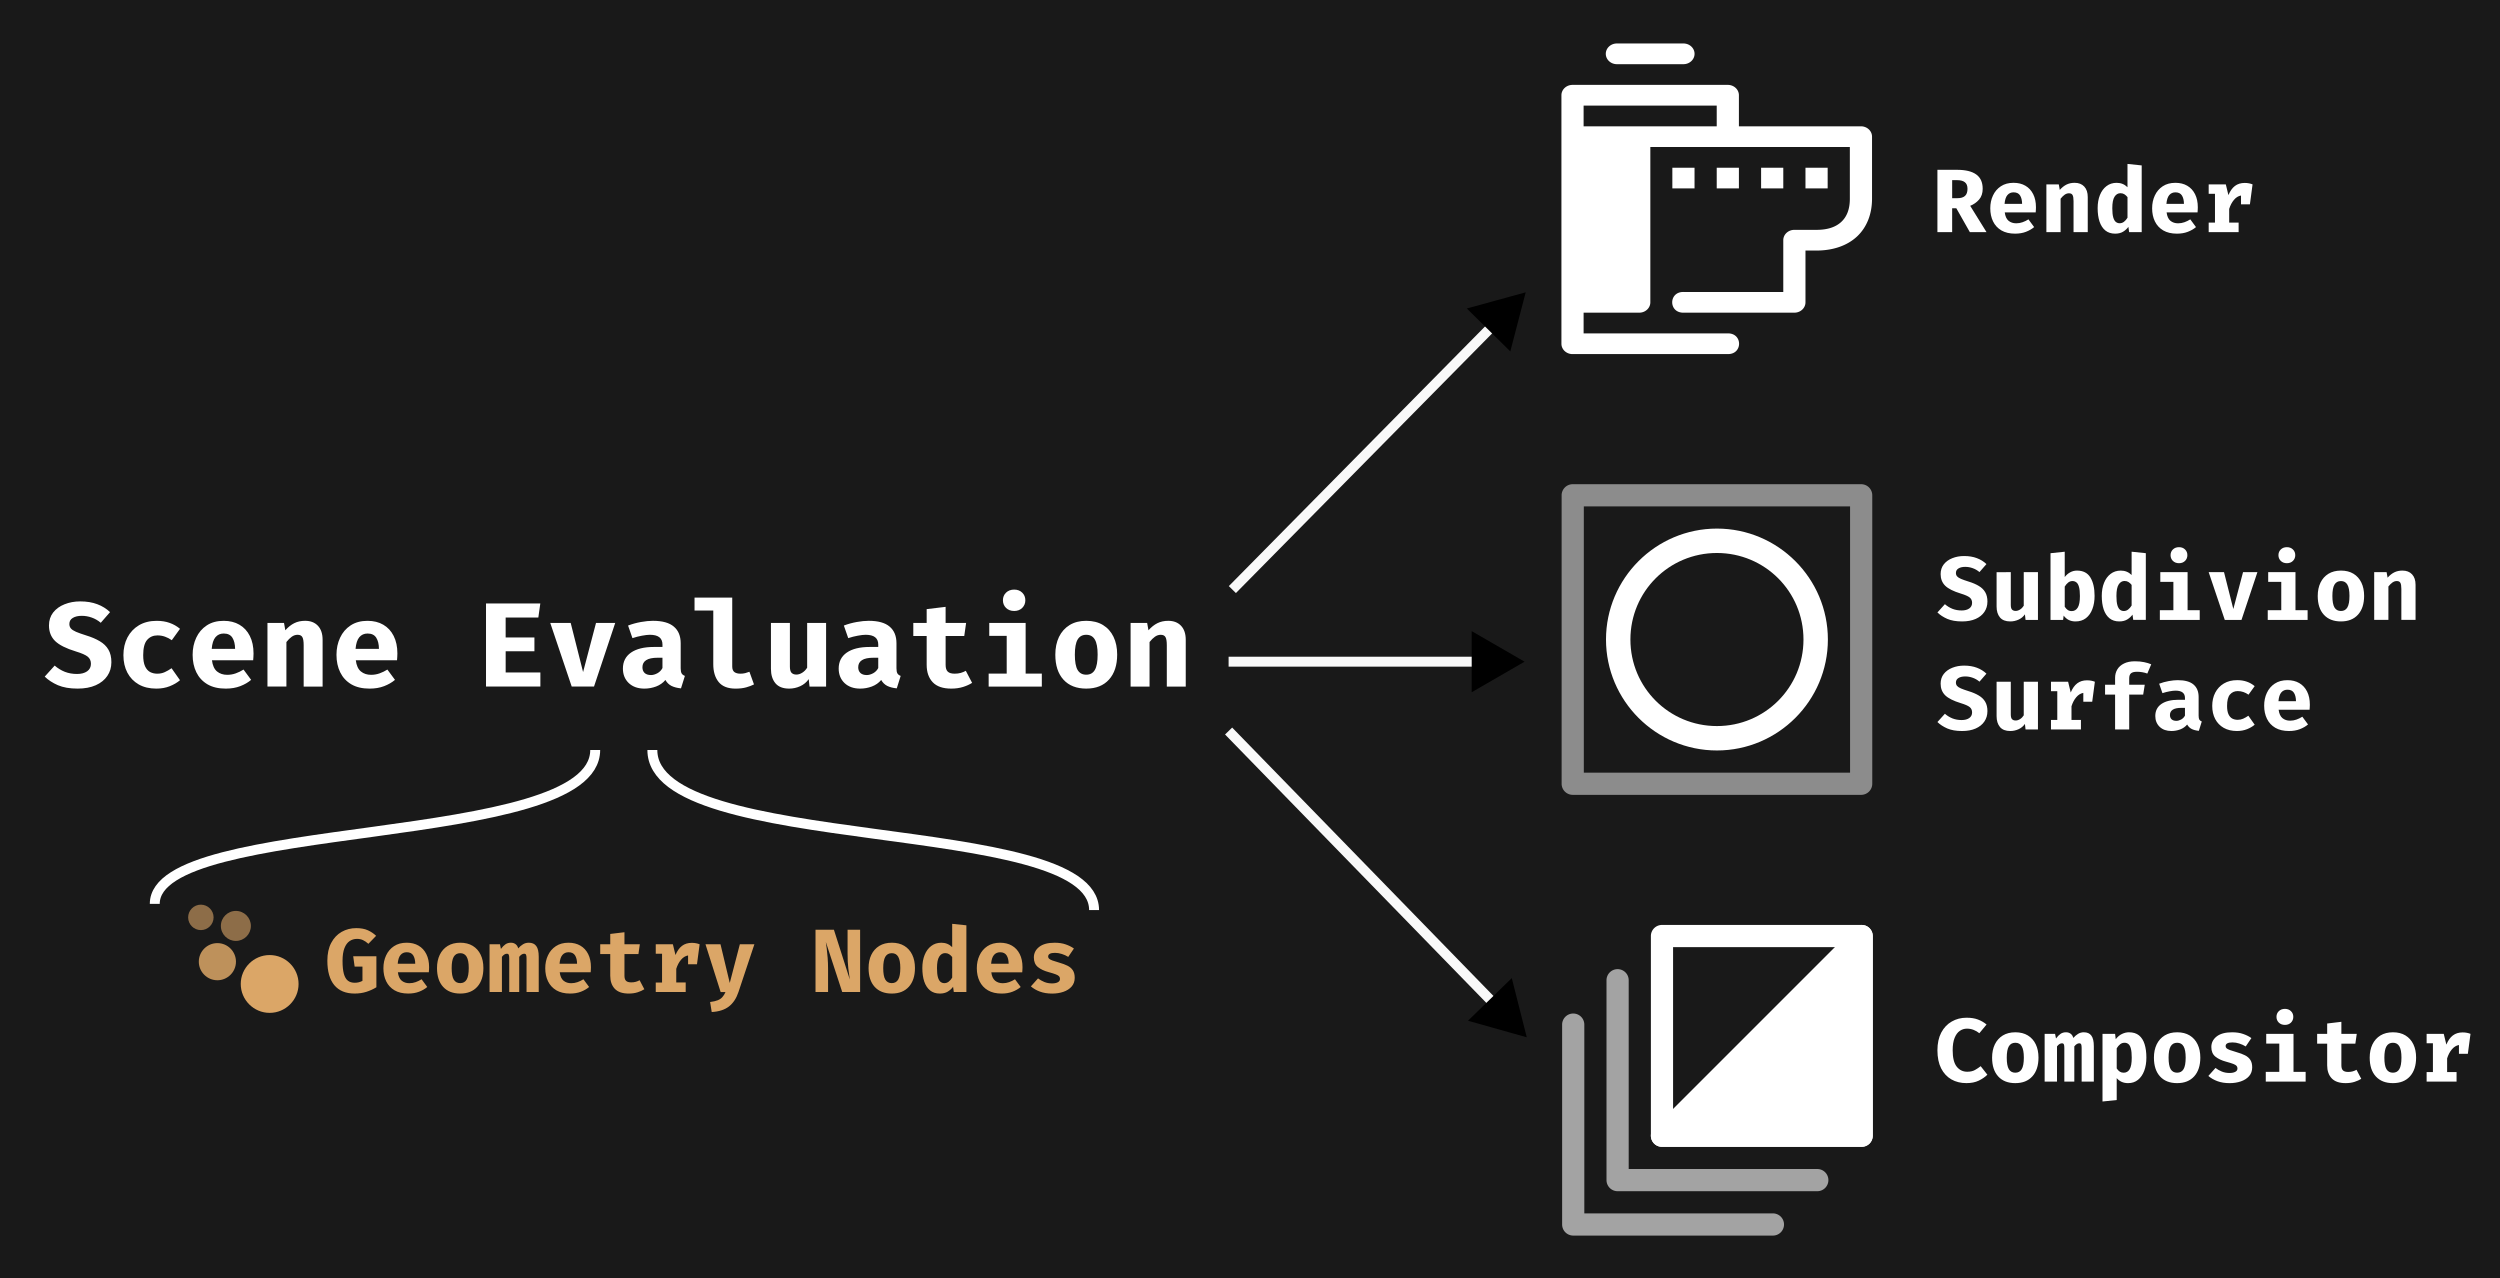 <?xml version="1.0" encoding="UTF-8" standalone="no"?>
<!-- Created with Inkscape (http://www.inkscape.org/) -->

<svg
   width="241.457mm"
   height="123.451mm"
   viewBox="0 0 241.457 123.451"
   version="1.1"
   id="svg1"
   xml:space="preserve"
   inkscape:version="1.3.2 (091e20ef0f, 2023-11-25)"
   sodipodi:docname="current_gpu_usage_no_fonts.svg"
   xmlns:inkscape="http://www.inkscape.org/namespaces/inkscape"
   xmlns:sodipodi="http://sodipodi.sourceforge.net/DTD/sodipodi-0.dtd"
   xmlns="http://www.w3.org/2000/svg"
   xmlns:svg="http://www.w3.org/2000/svg"><sodipodi:namedview
     id="namedview1"
     pagecolor="#ffffff"
     bordercolor="#000000"
     borderopacity="0.25"
     inkscape:showpageshadow="2"
     inkscape:pageopacity="0.0"
     inkscape:pagecheckerboard="0"
     inkscape:deskcolor="#d1d1d1"
     inkscape:document-units="mm"
     showguides="false"
     inkscape:zoom="2.0283687"
     inkscape:cx="310.10141"
     inkscape:cy="195.47728"
     inkscape:window-width="2560"
     inkscape:window-height="1011"
     inkscape:window-x="0"
     inkscape:window-y="0"
     inkscape:window-maximized="1"
     inkscape:current-layer="layer1" /><defs
     id="defs1"><marker
       style="overflow:visible"
       id="Triangle"
       refX="0"
       refY="0"
       orient="auto-start-reverse"
       inkscape:stockid="Triangle arrow"
       markerWidth="1"
       markerHeight="1"
       viewBox="0 0 1 1"
       inkscape:isstock="true"
       inkscape:collect="always"
       preserveAspectRatio="xMidYMid"><path
         transform="scale(0.5)"
         style="fill:context-stroke;fill-rule:evenodd;stroke:context-stroke;stroke-width:1pt"
         d="M 5.77,0 -2.88,5 V -5 Z"
         id="path135" /></marker><marker
       style="overflow:visible"
       id="Triangle-8"
       refX="0"
       refY="0"
       orient="auto-start-reverse"
       inkscape:stockid="Triangle arrow"
       markerWidth="1"
       markerHeight="1"
       viewBox="0 0 1 1"
       inkscape:isstock="true"
       inkscape:collect="always"
       preserveAspectRatio="xMidYMid"><path
         transform="scale(0.5)"
         style="fill:context-stroke;fill-rule:evenodd;stroke:context-stroke;stroke-width:1pt"
         d="M 5.77,0 -2.88,5 V -5 Z"
         id="path135-7" /></marker><marker
       style="overflow:visible"
       id="Triangle-3"
       refX="0"
       refY="0"
       orient="auto-start-reverse"
       inkscape:stockid="Triangle arrow"
       markerWidth="1"
       markerHeight="1"
       viewBox="0 0 1 1"
       inkscape:isstock="true"
       inkscape:collect="always"
       preserveAspectRatio="xMidYMid"><path
         transform="scale(0.5)"
         style="fill:context-stroke;fill-rule:evenodd;stroke:context-stroke;stroke-width:1pt"
         d="M 5.77,0 -2.88,5 V -5 Z"
         id="path135-75" /></marker></defs><g
     inkscape:label="Layer 1"
     inkscape:groupmode="layer"
     id="layer1"
     transform="translate(43.649,-62.514)"><path
       id="rect1"
       style="fill:#191919;stroke-width:1.577;paint-order:markers stroke fill"
       d="M -43.649,62.514 H 197.808 V 185.965 H -43.649 Z" /><g
       enable-background="new"
       transform="matrix(2.143,0,0,2.143,-175.699,-501.475)"
       id="g2"
       style="fill:#ffffff"><path
         d="m 132.5,285 a 0.5,0.5 0 0 0 -0.5,0.5 v 13 a 0.5,0.5 0 0 0 0.5,0.5 h 13 a 0.5,0.5 0 0 0 0.5,-0.5 v -13 a 0.5,0.5 0 0 0 -0.5,-0.5 z m 0.5,1 h 12 v 12 h -12 z"
         opacity="0.5"
         id="path1" /><path
         d="m 139,287 c -2.755,0 -5,2.245 -5,5 0,2.755 2.245,5 5,5 2.755,0 5,-2.245 5,-5 0,-2.755 -2.245,-5 -5,-5 z m 0,1.1 c 2.16,0 3.9,1.74 3.9,3.9 0,2.161 -1.74,3.9 -3.9,3.9 -2.16,0 -3.9,-1.74 -3.9,-3.9 0,-2.161 1.74,-3.9 3.9,-3.9 z"
         id="path2" /></g><g
       enable-background="new"
       fill-rule="evenodd"
       transform="matrix(2.143,0,0,2.143,-850.695,-996.8)"
       id="g3"
       style="fill:#ffffff"><path
         d="m 451.5,536 a 0.5,0.5 0 0 0 -0.5,0.5 v 9 a 0.5,0.5 0 0 0 0.5,0.5 h 9 a 0.5,0.5 0 0 0 0.5,-0.5 v -9 a 0.5,0.5 0 0 0 -0.5,-0.5 z m 0.5,1 h 8 v 8 h -8 z"
         id="path1-1" /><path
         d="M 449.492,537.992 A 0.5,0.5 0 0 0 449,538.5 v 9 a 0.5,0.5 0 0 0 0.5,0.5 h 9 a 0.5,0.5 0 1 0 0,-1 H 450 v -8.5 a 0.5,0.5 0 0 0 -0.508,-0.508 z m -2,2 A 0.5,0.5 0 0 0 447,540.5 v 9 a 0.5,0.5 0 0 0 0.5,0.5 h 9 a 0.5,0.5 0 1 0 0,-1 H 448 v -8.5 a 0.5,0.5 0 0 0 -0.508,-0.508 z"
         opacity="0.6"
         id="path2-2" /><path
         d="m 460.484,536 c -0.127,0.004 -0.248,0.056 -0.338,0.146 l -9,9 c -0.315,0.315 -0.092,0.853 0.354,0.854 h 9 c 0.276,-3e-5 0.5,-0.224 0.5,-0.5 v -9 c 1.1e-4,-0.282 -0.233,-0.509 -0.516,-0.5 z"
         id="path3" /></g><path
       d="m 112.515,66.713 a 1.072,1 0 1 0 0,2 h 6.429 a 1.072,1 0 1 0 0,-2 z m -4.286,4 c -0.592,6e-5 -1.071,0.448 -1.071,1 v 24 c 6e-5,0.552 0.48,1 1.071,1 h 15 c 1.449,0.02 1.449,-2.019 0,-2 h -13.929 v -2 h 5.374 c 0.592,0 1.071,-0.448 1.071,-1 V 76.713 h 19.269 v 5 c 0,1.05 -0.317,1.757 -0.825,2.23 -0.507,0.473 -1.265,0.77 -2.39,0.77 h -2.143 c -0.592,5.9e-5 -1.071,0.448 -1.071,1 v 5 H 118.944 c -1.449,-0.02 -1.449,2.019 0,2 h 10.714 c 0.592,0 1.071,-0.448 1.071,-1 v -5 h 1.071 c 1.554,0 2.939,-0.454 3.905,-1.355 0.966,-0.902 1.452,-2.195 1.452,-3.645 v -6 c 0,-0.552 -0.48,-1 -1.071,-1 h -11.786 v -3 c -6e-5,-0.552 -0.48,-1 -1.071,-1 z m 1.071,2 h 12.857 v 2 h -12.857 z m 8.571,6 v 2 h 2.143 v -2 z m 4.286,0 v 2 h 2.143 v -2 z m 4.286,0 v 2 h 2.143 v -2 z m 4.286,0 v 2 h 2.143 v -2 z"
       id="path1-2"
       style="fill:#ffffff;stroke-width:2.07" /><path
       style="font-weight:bold;font-size:8.467px;font-family:'FiraCode Nerd Font';-inkscape-font-specification:'FiraCode Nerd Font Bold';fill:#ffffff;stroke-width:0.959;paint-order:markers stroke fill"
       d="m 147.845,80.743 q 0,0.647 -0.352,1.051 -0.352,0.399 -0.855,0.599 l 1.576,2.54 h -1.611 l -1.303,-2.301 h -0.404 v 2.301 h -1.424 v -6.018 h 1.893 q 1.229,0 1.854,0.447 0.625,0.447 0.625,1.381 z m -1.468,0 q 0,-0.434 -0.256,-0.63 -0.252,-0.2 -0.751,-0.2 h -0.473 v 1.741 h 0.53 q 0.465,0 0.708,-0.217 0.243,-0.217 0.243,-0.695 z m 3.599,2.284 q 0.07,0.564 0.369,0.812 0.3,0.243 0.738,0.243 0.317,0 0.612,-0.104 0.295,-0.104 0.569,-0.278 l 0.551,0.747 q -0.326,0.278 -0.79,0.456 -0.46,0.178 -1.051,0.178 -0.79,0 -1.324,-0.313 -0.534,-0.317 -0.803,-0.868 -0.269,-0.551 -0.269,-1.268 0,-0.682 0.261,-1.237 0.261,-0.56 0.76,-0.89 0.504,-0.334 1.229,-0.334 0.66,0 1.142,0.282 0.486,0.282 0.751,0.812 0.269,0.53 0.269,1.272 0,0.117 -0.009,0.252 -0.004,0.135 -0.017,0.239 z m 0.851,-1.936 q -0.369,0 -0.595,0.265 -0.226,0.265 -0.274,0.847 h 1.693 q -0.004,-0.504 -0.195,-0.808 -0.191,-0.304 -0.63,-0.304 z m 3.17,3.843 v -4.611 h 1.198 l 0.096,0.534 q 0.308,-0.347 0.651,-0.517 0.343,-0.169 0.782,-0.169 0.591,0 0.929,0.36 0.339,0.36 0.339,1.016 v 3.387 h -1.372 v -2.992 q 0,-0.426 -0.096,-0.59 -0.091,-0.169 -0.347,-0.169 -0.217,0 -0.417,0.139 -0.195,0.139 -0.391,0.386 v 3.226 z m 7.833,-6.587 1.372,0.143 v 6.443 H 161.987 l -0.07,-0.508 q -0.191,0.269 -0.508,0.465 -0.317,0.191 -0.769,0.191 -0.573,0 -0.951,-0.308 -0.373,-0.308 -0.56,-0.86 -0.182,-0.556 -0.182,-1.298 0,-0.712 0.221,-1.263 0.221,-0.551 0.634,-0.864 0.412,-0.317 0.981,-0.317 0.621,0 1.046,0.426 z m -0.677,2.827 q -0.356,0 -0.573,0.339 -0.217,0.334 -0.217,1.112 0,0.569 0.091,0.886 0.091,0.313 0.252,0.439 0.161,0.126 0.369,0.126 0.23,0 0.417,-0.143 0.191,-0.143 0.339,-0.391 v -1.989 q -0.143,-0.178 -0.304,-0.278 -0.161,-0.1 -0.373,-0.1 z m 4.455,1.854 q 0.07,0.564 0.369,0.812 0.3,0.243 0.738,0.243 0.317,0 0.612,-0.104 0.295,-0.104 0.569,-0.278 l 0.551,0.747 q -0.326,0.278 -0.79,0.456 -0.46,0.178 -1.051,0.178 -0.79,0 -1.324,-0.313 -0.534,-0.317 -0.803,-0.868 -0.269,-0.551 -0.269,-1.268 0,-0.682 0.261,-1.237 0.261,-0.56 0.76,-0.89 0.504,-0.334 1.229,-0.334 0.66,0 1.142,0.282 0.486,0.282 0.751,0.812 0.269,0.53 0.269,1.272 0,0.117 -0.009,0.252 -0.004,0.135 -0.017,0.239 z m 0.851,-1.936 q -0.369,0 -0.595,0.265 -0.226,0.265 -0.274,0.847 h 1.693 q -0.004,-0.504 -0.195,-0.808 -0.191,-0.304 -0.63,-0.304 z m 3.213,3.843 V 84.012 H 170.28 v -2.779 h -0.608 v -0.912 h 1.654 l 0.252,1.038 q 0.247,-0.595 0.63,-0.886 0.386,-0.291 0.942,-0.291 0.234,0 0.417,0.039 0.182,0.035 0.343,0.1 l -0.256,1.928 h -0.86 v -0.851 q -0.391,0.069 -0.686,0.426 -0.295,0.352 -0.456,0.868 v 1.32 h 0.912 v 0.92 z"
       id="text1"
       aria-label="Render" /><g
       id="text2"
       style="font-weight:bold;font-size:8.467px;font-family:'FiraCode Nerd Font';-inkscape-font-specification:'FiraCode Nerd Font Bold';fill:#ffffff;stroke-width:0.959;paint-order:markers stroke fill"
       aria-label="Subdivion&#10;Surface"><path
         d="m 148.301,120.628 q 0,0.56 -0.295,0.99 -0.291,0.43 -0.838,0.673 -0.547,0.243 -1.316,0.243 -0.851,0 -1.428,-0.247 -0.573,-0.252 -0.951,-0.621 l 0.721,-0.799 q 0.334,0.291 0.738,0.452 0.404,0.156 0.886,0.156 0.447,0 0.725,-0.191 0.278,-0.195 0.278,-0.547 0,-0.33 -0.234,-0.517 -0.23,-0.187 -0.86,-0.378 -1.055,-0.321 -1.502,-0.755 -0.443,-0.439 -0.443,-1.125 0,-0.551 0.304,-0.942 0.308,-0.391 0.825,-0.595 0.517,-0.208 1.138,-0.208 0.699,0 1.233,0.204 0.534,0.2 0.925,0.573 l -0.673,0.773 q -0.304,-0.256 -0.656,-0.378 -0.352,-0.126 -0.716,-0.126 -0.408,0 -0.656,0.152 -0.247,0.148 -0.247,0.439 0,0.191 0.109,0.321 0.109,0.13 0.378,0.247 0.269,0.113 0.747,0.265 0.569,0.174 0.973,0.417 0.408,0.239 0.621,0.604 0.217,0.365 0.217,0.92 z m 2.258,-2.853 v 3.157 q 0,0.334 0.122,0.46 0.126,0.126 0.347,0.126 0.213,0 0.426,-0.135 0.213,-0.135 0.356,-0.365 v -3.243 h 1.372 v 4.611 h -1.198 l -0.061,-0.538 q -0.234,0.339 -0.617,0.512 -0.382,0.174 -0.799,0.174 -0.669,0 -0.994,-0.386 -0.326,-0.391 -0.326,-1.046 v -3.326 z m 5.21,0.473 q 0.217,-0.287 0.521,-0.456 0.308,-0.169 0.66,-0.169 0.89,0 1.294,0.66 0.408,0.66 0.408,1.785 0,0.712 -0.213,1.272 -0.208,0.556 -0.621,0.877 -0.412,0.317 -1.012,0.317 -0.725,0 -1.142,-0.564 l -0.052,0.417 h -1.216 v -6.443 l 1.372,-0.143 z m 0.677,3.287 q 0.365,0 0.577,-0.334 0.213,-0.339 0.213,-1.116 0,-0.573 -0.091,-0.886 -0.087,-0.317 -0.252,-0.439 -0.161,-0.126 -0.378,-0.126 -0.23,0 -0.412,0.143 -0.182,0.143 -0.334,0.391 v 1.945 q 0.13,0.204 0.291,0.313 0.161,0.109 0.386,0.109 z m 5.783,-5.736 1.372,0.143 v 6.443 h -1.216 l -0.07,-0.508 q -0.191,0.269 -0.508,0.465 -0.317,0.191 -0.769,0.191 -0.573,0 -0.951,-0.308 -0.373,-0.308 -0.56,-0.86 -0.182,-0.556 -0.182,-1.298 0,-0.712 0.221,-1.263 0.221,-0.551 0.634,-0.864 0.412,-0.317 0.981,-0.317 0.621,0 1.046,0.425 z m -0.677,2.827 q -0.356,0 -0.573,0.339 -0.217,0.334 -0.217,1.112 0,0.569 0.091,0.886 0.091,0.313 0.252,0.439 0.161,0.126 0.369,0.126 0.23,0 0.417,-0.143 0.191,-0.143 0.339,-0.391 v -1.989 q -0.143,-0.178 -0.304,-0.278 -0.161,-0.1 -0.373,-0.1 z m 5.254,-3.265 q 0.356,0 0.582,0.221 0.226,0.221 0.226,0.551 0,0.33 -0.226,0.556 -0.226,0.221 -0.582,0.221 -0.36,0 -0.59,-0.221 -0.226,-0.226 -0.226,-0.556 0,-0.33 0.226,-0.551 0.23,-0.221 0.59,-0.221 z m 0.829,2.414 v 3.673 h 1.172 v 0.938 h -3.851 v -0.938 h 1.307 v -2.735 h -1.263 v -0.938 z m 6.743,0 -1.537,4.611 h -1.615 l -1.554,-4.611 h 1.481 l 0.899,3.56 0.938,-3.56 z m 2.848,-2.414 q 0.356,0 0.582,0.221 0.226,0.221 0.226,0.551 0,0.33 -0.226,0.556 -0.226,0.221 -0.582,0.221 -0.36,0 -0.591,-0.221 -0.226,-0.226 -0.226,-0.556 0,-0.33 0.226,-0.551 0.23,-0.221 0.591,-0.221 z m 0.829,2.414 v 3.673 h 1.172 v 0.938 h -3.851 v -0.938 h 1.307 v -2.735 h -1.263 v -0.938 z m 4.39,-0.152 q 0.712,0 1.211,0.304 0.499,0.304 0.764,0.855 0.265,0.547 0.265,1.285 0,1.155 -0.59,1.811 -0.591,0.656 -1.65,0.656 -1.059,0 -1.65,-0.647 -0.591,-0.647 -0.591,-1.811 0,-0.734 0.265,-1.285 0.269,-0.551 0.769,-0.86 0.504,-0.308 1.207,-0.308 z m 0,1.012 q -0.421,0 -0.625,0.347 -0.2,0.343 -0.2,1.094 0,0.764 0.2,1.107 0.204,0.343 0.625,0.343 0.421,0 0.621,-0.343 0.204,-0.343 0.204,-1.116 0,-0.747 -0.204,-1.09 -0.2,-0.343 -0.621,-0.343 z m 3.213,3.751 v -4.611 h 1.198 l 0.096,0.534 q 0.308,-0.347 0.651,-0.517 0.343,-0.169 0.782,-0.169 0.591,0 0.929,0.36 0.339,0.36 0.339,1.016 v 3.387 h -1.372 v -2.992 q 0,-0.426 -0.096,-0.591 -0.091,-0.169 -0.347,-0.169 -0.217,0 -0.417,0.139 -0.195,0.139 -0.391,0.386 v 3.226 z"
         id="path8" /><path
         d="m 148.301,131.212 q 0,0.56 -0.295,0.99 -0.291,0.43 -0.838,0.673 -0.547,0.243 -1.316,0.243 -0.851,0 -1.428,-0.247 -0.573,-0.252 -0.951,-0.621 l 0.721,-0.799 q 0.334,0.291 0.738,0.452 0.404,0.156 0.886,0.156 0.447,0 0.725,-0.191 0.278,-0.195 0.278,-0.547 0,-0.33 -0.234,-0.517 -0.23,-0.187 -0.86,-0.378 -1.055,-0.321 -1.502,-0.755 -0.443,-0.439 -0.443,-1.125 0,-0.551 0.304,-0.942 0.308,-0.391 0.825,-0.595 0.517,-0.208 1.138,-0.208 0.699,0 1.233,0.204 0.534,0.2 0.925,0.573 l -0.673,0.773 q -0.304,-0.256 -0.656,-0.378 -0.352,-0.126 -0.716,-0.126 -0.408,0 -0.656,0.152 -0.247,0.148 -0.247,0.439 0,0.191 0.109,0.321 0.109,0.13 0.378,0.247 0.269,0.113 0.747,0.265 0.569,0.174 0.973,0.417 0.408,0.239 0.621,0.604 0.217,0.365 0.217,0.92 z m 2.258,-2.853 v 3.157 q 0,0.334 0.122,0.46 0.126,0.126 0.347,0.126 0.213,0 0.426,-0.135 0.213,-0.135 0.356,-0.365 v -3.243 h 1.372 v 4.611 h -1.198 l -0.061,-0.538 q -0.234,0.339 -0.617,0.512 -0.382,0.174 -0.799,0.174 -0.669,0 -0.994,-0.386 -0.326,-0.391 -0.326,-1.046 v -3.326 z m 3.882,4.611 v -0.92 h 0.608 v -2.779 h -0.608 v -0.912 h 1.654 l 0.252,1.038 q 0.247,-0.595 0.63,-0.886 0.386,-0.291 0.942,-0.291 0.234,0 0.417,0.039 0.182,0.035 0.343,0.1 l -0.256,1.928 h -0.86 v -0.851 q -0.391,0.07 -0.686,0.425 -0.295,0.352 -0.456,0.868 v 1.32 h 0.912 v 0.92 z m 8.102,-6.587 q 0.504,0 0.89,0.083 0.386,0.078 0.69,0.208 l -0.378,0.894 q -0.239,-0.091 -0.491,-0.13 -0.252,-0.043 -0.499,-0.043 -0.408,0 -0.586,0.148 -0.174,0.148 -0.174,0.491 v 0.617 h 1.502 l -0.152,0.951 h -1.35 v 3.369 h -1.363 v -3.369 h -0.968 v -0.951 h 0.968 v -0.669 q 0,-0.456 0.217,-0.816 0.217,-0.36 0.643,-0.569 0.425,-0.213 1.051,-0.213 z m 6.157,5.258 q 0,0.261 0.07,0.378 0.074,0.117 0.234,0.178 l -0.282,0.903 q -0.408,-0.039 -0.69,-0.178 -0.278,-0.143 -0.439,-0.43 -0.265,0.317 -0.677,0.473 -0.412,0.152 -0.842,0.152 -0.712,0 -1.138,-0.404 -0.421,-0.408 -0.421,-1.046 0,-0.751 0.586,-1.159 0.591,-0.408 1.659,-0.408 h 0.621 v -0.174 q 0,-0.708 -0.912,-0.708 -0.221,0 -0.569,0.065 -0.347,0.061 -0.695,0.178 l -0.317,-0.912 q 0.447,-0.169 0.929,-0.256 0.486,-0.087 0.868,-0.087 1.029,0 1.52,0.421 0.495,0.417 0.495,1.207 z m -2.154,0.495 q 0.221,0 0.465,-0.13 0.243,-0.135 0.369,-0.378 v -0.747 h -0.339 q -0.573,0 -0.842,0.178 -0.269,0.174 -0.269,0.512 0,0.265 0.161,0.417 0.165,0.148 0.456,0.148 z m 5.927,-0.1 q 0.282,0 0.53,-0.109 0.252,-0.113 0.499,-0.287 l 0.612,0.868 q -0.304,0.261 -0.742,0.434 -0.434,0.174 -0.973,0.174 -0.742,0 -1.277,-0.304 -0.534,-0.308 -0.821,-0.851 -0.287,-0.547 -0.287,-1.268 0,-0.721 0.291,-1.281 0.295,-0.564 0.834,-0.886 0.543,-0.321 1.285,-0.321 0.525,0 0.934,0.148 0.412,0.143 0.755,0.43 l -0.595,0.825 q -0.234,-0.165 -0.495,-0.256 -0.261,-0.091 -0.543,-0.091 -0.465,0 -0.751,0.33 -0.282,0.326 -0.282,1.103 0,0.508 0.135,0.803 0.135,0.291 0.365,0.417 0.234,0.122 0.525,0.122 z m 3.955,-0.973 q 0.07,0.564 0.369,0.812 0.3,0.243 0.738,0.243 0.317,0 0.612,-0.104 0.295,-0.104 0.569,-0.278 l 0.551,0.747 q -0.326,0.278 -0.79,0.456 -0.46,0.178 -1.051,0.178 -0.79,0 -1.324,-0.313 -0.534,-0.317 -0.803,-0.868 -0.269,-0.551 -0.269,-1.268 0,-0.682 0.261,-1.237 0.261,-0.56 0.76,-0.89 0.504,-0.334 1.229,-0.334 0.66,0 1.142,0.282 0.486,0.282 0.751,0.812 0.269,0.53 0.269,1.272 0,0.117 -0.009,0.252 -0.004,0.135 -0.017,0.239 z m 0.851,-1.936 q -0.369,0 -0.595,0.265 -0.226,0.265 -0.274,0.847 h 1.693 q -0.004,-0.504 -0.195,-0.808 -0.191,-0.304 -0.63,-0.304 z"
         id="path9" /></g><path
       d="m 146.287,160.808 q 0.647,0 1.098,0.174 0.456,0.169 0.834,0.482 l -0.699,0.842 q -0.247,-0.204 -0.547,-0.321 -0.3,-0.122 -0.651,-0.122 -0.378,0 -0.69,0.217 -0.313,0.213 -0.499,0.677 -0.187,0.46 -0.187,1.198 0,1.085 0.391,1.58 0.395,0.491 1.012,0.491 0.452,0 0.751,-0.169 0.3,-0.169 0.551,-0.369 l 0.647,0.825 q -0.339,0.334 -0.834,0.573 -0.495,0.239 -1.194,0.239 -0.816,0 -1.45,-0.36 -0.63,-0.365 -0.99,-1.068 -0.356,-0.708 -0.356,-1.741 0,-1.007 0.369,-1.711 0.373,-0.703 1.012,-1.068 0.638,-0.369 1.433,-0.369 z m 4.707,1.407 q 0.712,0 1.211,0.304 0.499,0.304 0.764,0.855 0.265,0.547 0.265,1.285 0,1.155 -0.591,1.811 -0.59,0.656 -1.65,0.656 -1.059,0 -1.65,-0.647 -0.59,-0.647 -0.59,-1.811 0,-0.734 0.265,-1.285 0.269,-0.551 0.769,-0.86 0.504,-0.308 1.207,-0.308 z m 0,1.012 q -0.421,0 -0.625,0.347 -0.2,0.343 -0.2,1.094 0,0.764 0.2,1.107 0.204,0.343 0.625,0.343 0.421,0 0.621,-0.343 0.204,-0.343 0.204,-1.116 0,-0.747 -0.204,-1.09 -0.2,-0.343 -0.621,-0.343 z m 6.621,-1.012 q 0.491,0 0.725,0.321 0.239,0.317 0.239,1.029 v 3.413 h -1.177 v -3.256 q 0,-0.243 -0.048,-0.343 -0.043,-0.1 -0.182,-0.1 -0.109,0 -0.226,0.065 -0.113,0.061 -0.252,0.234 v 3.4 h -0.964 v -3.256 q 0,-0.243 -0.048,-0.343 -0.043,-0.1 -0.182,-0.1 -0.109,0 -0.226,0.065 -0.113,0.061 -0.252,0.234 v 3.4 h -1.194 v -4.611 h 1.007 l 0.091,0.447 q 0.217,-0.295 0.439,-0.447 0.221,-0.152 0.525,-0.152 0.261,0 0.443,0.135 0.187,0.13 0.265,0.412 0.208,-0.243 0.46,-0.395 0.252,-0.152 0.556,-0.152 z m 4.355,0 q 0.604,0 0.973,0.3 0.369,0.3 0.538,0.847 0.174,0.547 0.174,1.298 0,0.712 -0.208,1.272 -0.208,0.556 -0.604,0.877 -0.395,0.317 -0.96,0.317 -0.673,0 -1.094,-0.482 v 2.114 l -1.372,0.143 v -6.535 h 1.216 l 0.061,0.517 q 0.282,-0.36 0.617,-0.512 0.334,-0.156 0.66,-0.156 z m -0.426,1.012 q -0.239,0 -0.421,0.143 -0.182,0.143 -0.334,0.391 v 1.945 q 0.143,0.213 0.3,0.313 0.161,0.1 0.378,0.1 0.365,0 0.569,-0.33 0.204,-0.334 0.204,-1.112 0,-0.573 -0.083,-0.886 -0.083,-0.317 -0.239,-0.439 -0.156,-0.126 -0.373,-0.126 z m 5.08,-1.012 q 0.712,0 1.211,0.304 0.499,0.304 0.764,0.855 0.265,0.547 0.265,1.285 0,1.155 -0.591,1.811 -0.59,0.656 -1.65,0.656 -1.059,0 -1.65,-0.647 -0.59,-0.647 -0.59,-1.811 0,-0.734 0.265,-1.285 0.269,-0.551 0.769,-0.86 0.504,-0.308 1.207,-0.308 z m 0,1.012 q -0.421,0 -0.625,0.347 -0.2,0.343 -0.2,1.094 0,0.764 0.2,1.107 0.204,0.343 0.625,0.343 0.421,0 0.621,-0.343 0.204,-0.343 0.204,-1.116 0,-0.747 -0.204,-1.09 -0.2,-0.343 -0.621,-0.343 z m 5.063,2.918 q 0.343,0 0.551,-0.109 0.213,-0.109 0.213,-0.326 0,-0.148 -0.083,-0.247 -0.083,-0.1 -0.317,-0.191 -0.234,-0.091 -0.695,-0.217 -0.634,-0.169 -1.033,-0.486 -0.395,-0.317 -0.395,-0.929 0,-0.617 0.512,-1.02 0.517,-0.404 1.489,-0.404 0.617,0 1.072,0.161 0.46,0.156 0.795,0.399 l -0.547,0.808 q -0.287,-0.178 -0.617,-0.282 -0.33,-0.109 -0.664,-0.109 -0.66,0 -0.66,0.356 0,0.117 0.083,0.204 0.087,0.083 0.321,0.174 0.234,0.087 0.686,0.217 0.447,0.126 0.777,0.291 0.334,0.165 0.517,0.443 0.182,0.274 0.182,0.725 0,0.504 -0.3,0.847 -0.3,0.339 -0.795,0.508 -0.495,0.169 -1.085,0.169 -0.669,0 -1.181,-0.191 -0.512,-0.191 -0.873,-0.504 l 0.69,-0.773 q 0.269,0.208 0.608,0.347 0.343,0.139 0.747,0.139 z m 5.349,-6.192 q 0.356,0 0.582,0.221 0.226,0.221 0.226,0.551 0,0.33 -0.226,0.556 -0.226,0.221 -0.582,0.221 -0.36,0 -0.591,-0.221 -0.226,-0.226 -0.226,-0.556 0,-0.33 0.226,-0.551 0.23,-0.221 0.591,-0.221 z m 0.829,2.414 v 3.673 h 1.172 v 0.938 h -3.851 v -0.938 h 1.307 v -2.735 h -1.263 v -0.938 z m 6.543,4.342 q -0.269,0.174 -0.651,0.295 -0.382,0.122 -0.86,0.122 -0.903,0 -1.342,-0.46 -0.439,-0.465 -0.439,-1.259 v -2.093 h -0.968 v -0.947 h 0.968 v -0.999 l 1.372,-0.165 v 1.164 h 1.485 l -0.135,0.947 h -1.35 v 2.093 q 0,0.343 0.156,0.491 0.156,0.148 0.499,0.148 0.243,0 0.443,-0.057 0.204,-0.061 0.365,-0.152 z m 3.057,-4.494 q 0.712,0 1.211,0.304 0.499,0.304 0.764,0.855 0.265,0.547 0.265,1.285 0,1.155 -0.591,1.811 -0.591,0.656 -1.65,0.656 -1.059,0 -1.65,-0.647 -0.591,-0.647 -0.591,-1.811 0,-0.734 0.265,-1.285 0.269,-0.551 0.769,-0.86 0.504,-0.308 1.207,-0.308 z m 0,1.012 q -0.421,0 -0.625,0.347 -0.2,0.343 -0.2,1.094 0,0.764 0.2,1.107 0.204,0.343 0.625,0.343 0.421,0 0.621,-0.343 0.204,-0.343 0.204,-1.116 0,-0.747 -0.204,-1.09 -0.2,-0.343 -0.621,-0.343 z m 3.256,3.751 v -0.92 h 0.608 v -2.779 h -0.608 v -0.912 h 1.654 l 0.252,1.038 q 0.247,-0.595 0.63,-0.886 0.386,-0.291 0.942,-0.291 0.234,0 0.417,0.039 0.182,0.035 0.343,0.1 l -0.256,1.928 h -0.86 v -0.851 q -0.391,0.07 -0.686,0.425 -0.295,0.352 -0.456,0.868 v 1.32 h 0.912 v 0.92 z"
       id="text4"
       style="font-weight:bold;font-size:8.467px;font-family:'FiraCode Nerd Font';-inkscape-font-specification:'FiraCode Nerd Font Bold';fill:#ffffff;stroke-width:0.959;paint-order:markers stroke fill"
       aria-label="Compositor" /><path
       d="m -32.892,126.48 q 0,0.747 -0.394,1.32 -0.388,0.573 -1.117,0.897 -0.729,0.324 -1.754,0.324 -1.135,0 -1.905,-0.33 -0.764,-0.336 -1.268,-0.828 l 0.961,-1.065 q 0.446,0.388 0.984,0.602 0.538,0.208 1.181,0.208 0.596,0 0.967,-0.255 0.371,-0.261 0.371,-0.729 0,-0.44 -0.313,-0.689 -0.307,-0.249 -1.146,-0.504 -1.407,-0.428 -2.003,-1.007 -0.59,-0.585 -0.59,-1.499 0,-0.735 0.405,-1.256 0.411,-0.521 1.1,-0.793 0.689,-0.278 1.517,-0.278 0.932,0 1.644,0.272 0.712,0.266 1.233,0.764 l -0.897,1.03 q -0.405,-0.342 -0.874,-0.504 -0.469,-0.168 -0.955,-0.168 -0.544,0 -0.874,0.203 -0.33,0.197 -0.33,0.585 0,0.255 0.145,0.428 0.145,0.174 0.504,0.33 0.359,0.151 0.996,0.353 0.758,0.232 1.297,0.556 0.544,0.318 0.828,0.805 0.289,0.486 0.289,1.227 z m 4.44,1.1 q 0.376,0 0.706,-0.145 0.336,-0.151 0.666,-0.382 l 0.816,1.158 q -0.405,0.347 -0.99,0.579 -0.579,0.232 -1.297,0.232 -0.99,0 -1.702,-0.405 -0.712,-0.411 -1.094,-1.135 -0.382,-0.729 -0.382,-1.69 0,-0.961 0.388,-1.708 0.394,-0.753 1.112,-1.181 0.724,-0.428 1.714,-0.428 0.7,0 1.245,0.197 0.55,0.191 1.007,0.573 l -0.793,1.1 q -0.313,-0.22 -0.66,-0.342 -0.347,-0.122 -0.724,-0.122 -0.619,0 -1.002,0.44 -0.376,0.434 -0.376,1.47 0,0.677 0.179,1.071 0.179,0.388 0.486,0.556 0.313,0.162 0.7,0.162 z m 5.274,-1.297 q 0.093,0.753 0.492,1.083 0.399,0.324 0.984,0.324 0.423,0 0.816,-0.139 0.394,-0.139 0.758,-0.37 l 0.735,0.996 q -0.434,0.37 -1.054,0.608 -0.614,0.237 -1.401,0.237 -1.054,0 -1.766,-0.417 -0.712,-0.423 -1.071,-1.158 -0.359,-0.735 -0.359,-1.69 0,-0.909 0.347,-1.65 0.347,-0.747 1.013,-1.187 0.672,-0.446 1.638,-0.446 0.88,0 1.523,0.376 0.648,0.376 1.002,1.083 0.359,0.706 0.359,1.696 0,0.156 -0.012,0.336 -0.006,0.179 -0.023,0.318 z m 1.135,-2.582 q -0.492,0 -0.793,0.353 -0.301,0.353 -0.365,1.129 h 2.258 q -0.006,-0.672 -0.261,-1.077 -0.255,-0.405 -0.839,-0.405 z m 4.226,5.123 v -6.148 h 1.598 l 0.127,0.712 q 0.411,-0.463 0.868,-0.689 0.457,-0.226 1.042,-0.226 0.787,0 1.239,0.481 0.452,0.48 0.452,1.355 v 4.516 h -1.829 v -3.989 q 0,-0.567 -0.127,-0.787 -0.122,-0.226 -0.463,-0.226 -0.289,0 -0.556,0.185 -0.261,0.185 -0.521,0.515 v 4.301 z m 8.533,-2.541 q 0.093,0.753 0.492,1.083 0.399,0.324 0.984,0.324 0.423,0 0.816,-0.139 0.394,-0.139 0.758,-0.37 l 0.735,0.996 q -0.434,0.37 -1.054,0.608 -0.614,0.237 -1.401,0.237 -1.054,0 -1.766,-0.417 -0.712,-0.423 -1.071,-1.158 -0.359,-0.735 -0.359,-1.69 0,-0.909 0.347,-1.65 0.347,-0.747 1.013,-1.187 0.672,-0.446 1.638,-0.446 0.88,0 1.523,0.376 0.648,0.376 1.002,1.083 0.359,0.706 0.359,1.696 0,0.156 -0.012,0.336 -0.006,0.179 -0.023,0.318 z m 1.135,-2.582 q -0.492,0 -0.793,0.353 -0.301,0.353 -0.365,1.129 h 2.258 q -0.006,-0.672 -0.261,-1.077 -0.255,-0.405 -0.839,-0.405 z m 13.338,-1.546 v 1.928 h 2.779 v 1.332 H 5.19 v 2.049 h 3.352 v 1.36 H 3.291 v -8.024 h 5.245 l -0.191,1.355 z m 10.583,0.521 -2.049,6.148 h -2.154 l -2.073,-6.148 h 1.974 l 1.198,4.747 1.25,-4.747 z m 6.322,4.377 q 0,0.347 0.093,0.504 0.098,0.156 0.313,0.237 l -0.376,1.204 q -0.544,-0.052 -0.92,-0.237 -0.371,-0.191 -0.585,-0.573 -0.353,0.423 -0.903,0.631 -0.55,0.203 -1.123,0.203 -0.949,0 -1.517,-0.538 -0.562,-0.544 -0.562,-1.395 0,-1.002 0.782,-1.546 0.787,-0.544 2.211,-0.544 h 0.828 v -0.232 q 0,-0.944 -1.216,-0.944 -0.295,0 -0.758,0.087 -0.463,0.081 -0.926,0.237 l -0.423,-1.216 q 0.596,-0.226 1.239,-0.342 0.648,-0.116 1.158,-0.116 1.372,0 2.026,0.562 0.66,0.556 0.66,1.609 z m -2.871,0.66 q 0.295,0 0.619,-0.174 0.324,-0.179 0.492,-0.504 v -0.996 h -0.452 q -0.764,0 -1.123,0.237 -0.359,0.232 -0.359,0.683 0,0.353 0.214,0.556 0.22,0.197 0.608,0.197 z m 7.85,-7.48 v 6.658 q 0,0.37 0.208,0.533 0.214,0.156 0.585,0.156 0.237,0 0.457,-0.052 0.22,-0.058 0.411,-0.133 l 0.44,1.222 q -0.313,0.162 -0.753,0.284 -0.44,0.122 -1.025,0.122 -1.112,0 -1.633,-0.637 -0.521,-0.643 -0.521,-1.719 V 121.484 H 23.431 v -1.25 z m 5.569,2.443 v 4.209 q 0,0.446 0.162,0.614 0.168,0.168 0.463,0.168 0.284,0 0.567,-0.179 0.284,-0.179 0.475,-0.486 v -4.325 h 1.829 v 6.148 h -1.598 l -0.081,-0.718 q -0.313,0.452 -0.822,0.683 -0.509,0.232 -1.065,0.232 -0.892,0 -1.326,-0.515 -0.434,-0.521 -0.434,-1.395 v -4.435 z m 10.293,4.377 q 0,0.347 0.093,0.504 0.098,0.156 0.313,0.237 l -0.376,1.204 q -0.544,-0.052 -0.92,-0.237 -0.371,-0.191 -0.585,-0.573 -0.353,0.423 -0.903,0.631 -0.55,0.203 -1.123,0.203 -0.949,0 -1.517,-0.538 -0.562,-0.544 -0.562,-1.395 0,-1.002 0.782,-1.546 0.787,-0.544 2.211,-0.544 h 0.828 v -0.232 q 0,-0.944 -1.216,-0.944 -0.295,0 -0.758,0.087 -0.463,0.081 -0.926,0.237 l -0.423,-1.216 q 0.596,-0.226 1.239,-0.342 0.648,-0.116 1.158,-0.116 1.372,0 2.026,0.562 0.66,0.556 0.66,1.609 z m -2.871,0.66 q 0.295,0 0.619,-0.174 0.324,-0.179 0.492,-0.504 v -0.996 h -0.452 q -0.764,0 -1.123,0.237 -0.359,0.232 -0.359,0.683 0,0.353 0.214,0.556 0.22,0.197 0.608,0.197 z m 10.177,0.753 q -0.359,0.232 -0.868,0.394 -0.509,0.162 -1.146,0.162 -1.204,0 -1.789,-0.614 -0.585,-0.619 -0.585,-1.679 v -2.79 h -1.291 v -1.262 h 1.291 v -1.332 l 1.829,-0.22 v 1.552 h 1.98 l -0.179,1.262 h -1.8 v 2.79 q 0,0.457 0.208,0.654 0.208,0.197 0.666,0.197 0.324,0 0.59,-0.075 0.272,-0.081 0.486,-0.203 z m 4.064,-9.008 q 0.475,0 0.776,0.295 0.301,0.295 0.301,0.735 0,0.44 -0.301,0.741 -0.301,0.295 -0.776,0.295 -0.481,0 -0.787,-0.295 -0.301,-0.301 -0.301,-0.741 0,-0.44 0.301,-0.735 0.307,-0.295 0.787,-0.295 z m 1.106,3.219 v 4.898 h 1.563 v 1.25 h -5.135 v -1.25 h 1.743 v -3.647 h -1.685 v -1.25 z m 5.853,-0.203 q 0.949,0 1.615,0.405 0.666,0.405 1.019,1.14 0.353,0.729 0.353,1.714 0,1.54 -0.787,2.414 -0.787,0.874 -2.2,0.874 -1.413,0 -2.2,-0.863 -0.787,-0.863 -0.787,-2.414 0,-0.978 0.353,-1.714 0.359,-0.735 1.025,-1.146 0.672,-0.411 1.609,-0.411 z m 0,1.349 q -0.562,0 -0.834,0.463 -0.266,0.457 -0.266,1.459 0,1.019 0.266,1.476 0.272,0.457 0.834,0.457 0.562,0 0.828,-0.457 0.272,-0.457 0.272,-1.488 0,-0.996 -0.272,-1.453 -0.266,-0.457 -0.828,-0.457 z m 4.284,5.002 v -6.148 h 1.598 l 0.127,0.712 q 0.411,-0.463 0.868,-0.689 0.457,-0.226 1.042,-0.226 0.787,0 1.239,0.481 0.452,0.48 0.452,1.355 v 4.516 h -1.829 v -3.989 q 0,-0.567 -0.127,-0.787 -0.122,-0.226 -0.463,-0.226 -0.289,0 -0.556,0.185 -0.261,0.185 -0.521,0.515 v 4.301 z"
       id="text5"
       style="font-weight:bold;font-size:11.289px;font-family:'FiraCode Nerd Font';-inkscape-font-specification:'FiraCode Nerd Font Bold';fill:#ffffff;stroke-width:0.959;paint-order:markers stroke fill"
       aria-label="Scene Evaluation" /><path
       style="fill:#f9f9f9;fill-opacity:1;stroke:#f9f9f9;stroke-width:0.959;marker-end:url(#Triangle);paint-order:markers stroke fill"
       d="M 75.376,119.458 101.315,93.171"
       id="path5"
       sodipodi:nodetypes="cc" /><path
       style="fill:#f9f9f9;fill-opacity:1;stroke:#f9f9f9;stroke-width:0.959;marker-end:url(#Triangle-8);paint-order:markers stroke fill"
       d="m 75.013,126.421 25.179,0"
       id="path5-2"
       sodipodi:nodetypes="cc" /><path
       style="fill:#f9f9f9;fill-opacity:1;stroke:#f9f9f9;stroke-width:0.959;marker-end:url(#Triangle-3);paint-order:markers stroke fill"
       d="m 75.013,133.118 26.422,27.141"
       id="path5-22"
       sodipodi:nodetypes="cc" /><path
       style="font-weight:bold;font-size:8.467px;font-family:'FiraCode Nerd Font';-inkscape-font-specification:'FiraCode Nerd Font Bold';fill:#dba667;stroke-width:0.959;paint-order:markers stroke fill"
       d="m -9.401,158.474 q -1.281,0 -1.958,-0.808 -0.673,-0.812 -0.673,-2.362 0,-1.025 0.373,-1.724 0.373,-0.703 1.007,-1.064 0.634,-0.36 1.415,-0.36 0.66,0 1.112,0.204 0.452,0.204 0.803,0.538 l -0.747,0.773 q -0.274,-0.243 -0.525,-0.36 -0.252,-0.117 -0.573,-0.117 -0.404,0 -0.721,0.217 -0.313,0.213 -0.495,0.682 -0.182,0.465 -0.182,1.22 0,0.786 0.126,1.25 0.13,0.465 0.391,0.669 0.261,0.2 0.66,0.2 0.213,0 0.399,-0.048 0.187,-0.052 0.347,-0.135 v -1.376 h -0.755 l -0.139,-0.999 h 2.24 v 2.992 q -0.452,0.278 -0.973,0.443 -0.517,0.165 -1.133,0.165 z m 4.181,-2.054 q 0.069,0.564 0.369,0.812 0.3,0.243 0.738,0.243 0.317,0 0.612,-0.104 0.295,-0.104 0.569,-0.278 l 0.551,0.747 q -0.326,0.278 -0.79,0.456 -0.46,0.178 -1.051,0.178 -0.79,0 -1.324,-0.313 -0.534,-0.317 -0.803,-0.868 -0.269,-0.551 -0.269,-1.268 0,-0.682 0.261,-1.237 0.261,-0.56 0.76,-0.89 0.504,-0.334 1.229,-0.334 0.66,0 1.142,0.282 0.486,0.282 0.751,0.812 0.269,0.53 0.269,1.272 0,0.117 -0.009,0.252 -0.004,0.135 -0.017,0.239 z m 0.851,-1.936 q -0.369,0 -0.595,0.265 -0.226,0.265 -0.274,0.847 h 1.693 q -0.004,-0.504 -0.195,-0.808 -0.191,-0.304 -0.63,-0.304 z m 5.167,-0.92 q 0.712,0 1.211,0.304 0.499,0.304 0.764,0.855 0.265,0.547 0.265,1.285 0,1.155 -0.59,1.811 -0.59,0.656 -1.65,0.656 -1.059,0 -1.65,-0.647 -0.59,-0.647 -0.59,-1.811 0,-0.734 0.265,-1.285 0.269,-0.551 0.769,-0.86 0.504,-0.308 1.207,-0.308 z m 0,1.012 q -0.421,0 -0.625,0.347 -0.2,0.343 -0.2,1.094 0,0.764 0.2,1.107 0.204,0.343 0.625,0.343 0.421,0 0.621,-0.343 0.204,-0.343 0.204,-1.116 0,-0.747 -0.204,-1.09 -0.2,-0.343 -0.621,-0.343 z m 6.621,-1.012 q 0.491,0 0.725,0.321 0.239,0.317 0.239,1.029 v 3.413 h -1.177 v -3.256 q 0,-0.243 -0.048,-0.343 -0.043,-0.1 -0.182,-0.1 -0.109,0 -0.226,0.065 -0.113,0.061 -0.252,0.234 v 3.4 H 5.535 v -3.256 q 0,-0.243 -0.048,-0.343 -0.043,-0.1 -0.182,-0.1 -0.109,0 -0.226,0.065 -0.113,0.061 -0.252,0.234 v 3.4 H 3.633 v -4.611 h 1.007 l 0.091,0.447 q 0.217,-0.295 0.439,-0.447 0.221,-0.152 0.525,-0.152 0.261,0 0.443,0.135 0.187,0.13 0.265,0.412 0.208,-0.243 0.46,-0.395 0.252,-0.152 0.556,-0.152 z m 2.992,2.857 q 0.069,0.564 0.369,0.812 0.3,0.243 0.738,0.243 0.317,0 0.612,-0.104 0.295,-0.104 0.569,-0.278 l 0.551,0.747 q -0.326,0.278 -0.79,0.456 -0.46,0.178 -1.051,0.178 -0.79,0 -1.324,-0.313 -0.534,-0.317 -0.803,-0.868 -0.269,-0.551 -0.269,-1.268 0,-0.682 0.261,-1.237 0.261,-0.56 0.76,-0.89 0.504,-0.334 1.229,-0.334 0.66,0 1.142,0.282 0.486,0.282 0.751,0.812 0.269,0.53 0.269,1.272 0,0.117 -0.009,0.252 -0.004,0.135 -0.017,0.239 z m 0.851,-1.936 q -0.369,0 -0.595,0.265 -0.226,0.265 -0.274,0.847 h 1.693 q -0.004,-0.504 -0.195,-0.808 -0.191,-0.304 -0.63,-0.304 z m 7.32,3.573 q -0.269,0.174 -0.651,0.295 -0.382,0.122 -0.86,0.122 -0.903,0 -1.342,-0.46 -0.439,-0.465 -0.439,-1.259 v -2.093 h -0.968 v -0.947 h 0.968 v -0.999 l 1.372,-0.165 v 1.164 h 1.485 l -0.135,0.947 H 16.663 v 2.093 q 0,0.343 0.156,0.491 0.156,0.148 0.499,0.148 0.243,0 0.443,-0.056 0.204,-0.061 0.365,-0.152 z m 1.103,0.269 v -0.92 h 0.608 v -2.779 h -0.608 v -0.912 h 1.654 l 0.252,1.038 q 0.247,-0.595 0.63,-0.886 0.386,-0.291 0.942,-0.291 0.234,0 0.417,0.039 0.182,0.035 0.343,0.1 l -0.256,1.928 h -0.86 v -0.851 q -0.391,0.07 -0.686,0.425 -0.295,0.352 -0.456,0.868 v 1.32 h 0.912 v 0.92 z m 9.526,-4.611 -1.537,4.611 q -0.304,0.916 -0.92,1.394 -0.612,0.478 -1.663,0.538 l -0.156,-0.968 q 0.456,-0.056 0.734,-0.169 0.282,-0.113 0.452,-0.308 0.174,-0.191 0.3,-0.486 h -0.469 l -1.463,-4.611 h 1.45 l 0.894,3.734 0.973,-3.734 z m 8.484,4.611 -1.585,-4.841 q 0.039,0.256 0.091,0.66 0.052,0.399 0.087,0.89 0.039,0.491 0.039,1.02 v 2.271 h -1.211 v -6.018 h 1.776 l 1.537,4.815 q -0.069,-0.412 -0.143,-1.055 -0.074,-0.643 -0.074,-1.455 v -2.306 h 1.211 v 6.018 z m 4.785,-4.763 q 0.712,0 1.211,0.304 0.499,0.304 0.764,0.855 0.265,0.547 0.265,1.285 0,1.155 -0.59,1.811 -0.59,0.656 -1.65,0.656 -1.059,0 -1.65,-0.647 -0.59,-0.647 -0.59,-1.811 0,-0.734 0.265,-1.285 0.269,-0.551 0.769,-0.86 0.504,-0.308 1.207,-0.308 z m 0,1.012 q -0.421,0 -0.625,0.347 -0.2,0.343 -0.2,1.094 0,0.764 0.2,1.107 0.204,0.343 0.625,0.343 0.421,0 0.621,-0.343 0.204,-0.343 0.204,-1.116 0,-0.747 -0.204,-1.09 -0.2,-0.343 -0.621,-0.343 z m 5.835,-2.835 1.372,0.143 v 6.443 h -1.216 l -0.069,-0.508 q -0.191,0.269 -0.508,0.465 -0.317,0.191 -0.769,0.191 -0.573,0 -0.951,-0.308 -0.373,-0.308 -0.56,-0.86 -0.182,-0.556 -0.182,-1.298 0,-0.712 0.221,-1.263 0.221,-0.551 0.634,-0.864 0.412,-0.317 0.981,-0.317 0.621,0 1.046,0.425 z m -0.677,2.827 q -0.356,0 -0.573,0.339 -0.217,0.334 -0.217,1.112 0,0.569 0.091,0.886 0.091,0.313 0.252,0.439 0.161,0.126 0.369,0.126 0.23,0 0.417,-0.143 0.191,-0.143 0.339,-0.391 v -1.989 q -0.143,-0.178 -0.304,-0.278 -0.161,-0.1 -0.373,-0.1 z m 4.455,1.854 q 0.069,0.564 0.369,0.812 0.3,0.243 0.738,0.243 0.317,0 0.612,-0.104 0.295,-0.104 0.569,-0.278 l 0.551,0.747 q -0.326,0.278 -0.79,0.456 -0.46,0.178 -1.051,0.178 -0.79,0 -1.324,-0.313 -0.534,-0.317 -0.803,-0.868 -0.269,-0.551 -0.269,-1.268 0,-0.682 0.261,-1.237 0.261,-0.56 0.76,-0.89 0.504,-0.334 1.229,-0.334 0.66,0 1.142,0.282 0.486,0.282 0.751,0.812 0.269,0.53 0.269,1.272 0,0.117 -0.009,0.252 -0.004,0.135 -0.017,0.239 z m 0.851,-1.936 q -0.369,0 -0.595,0.265 -0.226,0.265 -0.274,0.847 h 1.693 q -0.004,-0.504 -0.195,-0.808 -0.191,-0.304 -0.63,-0.304 z m 5.019,3.009 q 0.343,0 0.551,-0.109 0.213,-0.109 0.213,-0.326 0,-0.148 -0.083,-0.247 -0.083,-0.1 -0.317,-0.191 -0.234,-0.091 -0.695,-0.217 -0.634,-0.169 -1.033,-0.486 -0.395,-0.317 -0.395,-0.929 0,-0.617 0.512,-1.02 0.517,-0.404 1.489,-0.404 0.617,0 1.072,0.161 0.46,0.156 0.795,0.399 l -0.547,0.808 q -0.287,-0.178 -0.617,-0.282 -0.33,-0.109 -0.664,-0.109 -0.66,0 -0.66,0.356 0,0.117 0.083,0.204 0.087,0.083 0.321,0.174 0.234,0.087 0.686,0.217 0.447,0.126 0.777,0.291 0.334,0.165 0.517,0.443 0.182,0.274 0.182,0.725 0,0.504 -0.3,0.847 -0.3,0.339 -0.795,0.508 -0.495,0.169 -1.085,0.169 -0.669,0 -1.181,-0.191 -0.512,-0.191 -0.873,-0.504 l 0.69,-0.773 q 0.269,0.208 0.608,0.347 0.343,0.139 0.747,0.139 z"
       id="text6"
       aria-label="Geometry Nodes" /><path
       style="fill:none;fill-opacity:1;stroke:#ffffff;stroke-width:0.959;paint-order:markers stroke fill"
       d="m -28.701,149.809 c 0,-8.406 42.538,-5.266 42.538,-14.855"
       id="path6"
       sodipodi:nodetypes="cc" /><path
       style="fill:none;fill-opacity:1;stroke:#ffffff;stroke-width:0.959;paint-order:markers stroke fill"
       d="m 62.02,150.413 c 0,-9.213 -42.662,-5.321 -42.662,-15.459"
       id="path7"
       sodipodi:nodetypes="cc" /><g
       enable-background="new"
       transform="matrix(0.752,0,0,0.752,-298.265,-268.893)"
       id="g4"
       style="fill:#dba667;fill-opacity:1"><path
         d="m 373.219,563.362 c -2.045,0 -3.713,1.668 -3.713,3.713 0,2.045 1.668,3.713 3.713,3.713 2.045,0 3.713,-1.668 3.713,-3.713 0,-2.045 -1.668,-3.713 -3.713,-3.713 z"
         id="path1-12"
         style="fill:#dba667;fill-opacity:1" /><path
         d="m 364.383,556.89 c -0.9,0 -1.634,0.734 -1.634,1.634 0,0.9 0.734,1.634 1.634,1.634 0.9,0 1.634,-0.734 1.634,-1.634 0,-0.9 -0.734,-1.634 -1.634,-1.634 z"
         opacity="0.6"
         id="path2-9"
         style="fill:#dba667;fill-opacity:1" /><path
         d="m 366.505,561.828 c -1.314,0 -2.386,1.072 -2.386,2.385 0,1.314 1.072,2.386 2.386,2.386 1.314,0 2.386,-1.072 2.386,-2.386 0,-1.314 -1.072,-2.385 -2.386,-2.385 z"
         opacity="0.85"
         id="path3-3"
         style="fill:#dba667;fill-opacity:1" /><path
         d="m 368.88,557.693 c -1.062,0 -1.928,0.866 -1.928,1.928 0,1.062 0.866,1.928 1.928,1.928 1.062,0 1.928,-0.866 1.928,-1.928 0,-1.062 -0.866,-1.928 -1.928,-1.928 z"
         opacity="0.6"
         id="path4"
         style="fill:#dba667;fill-opacity:1" /></g></g></svg>
